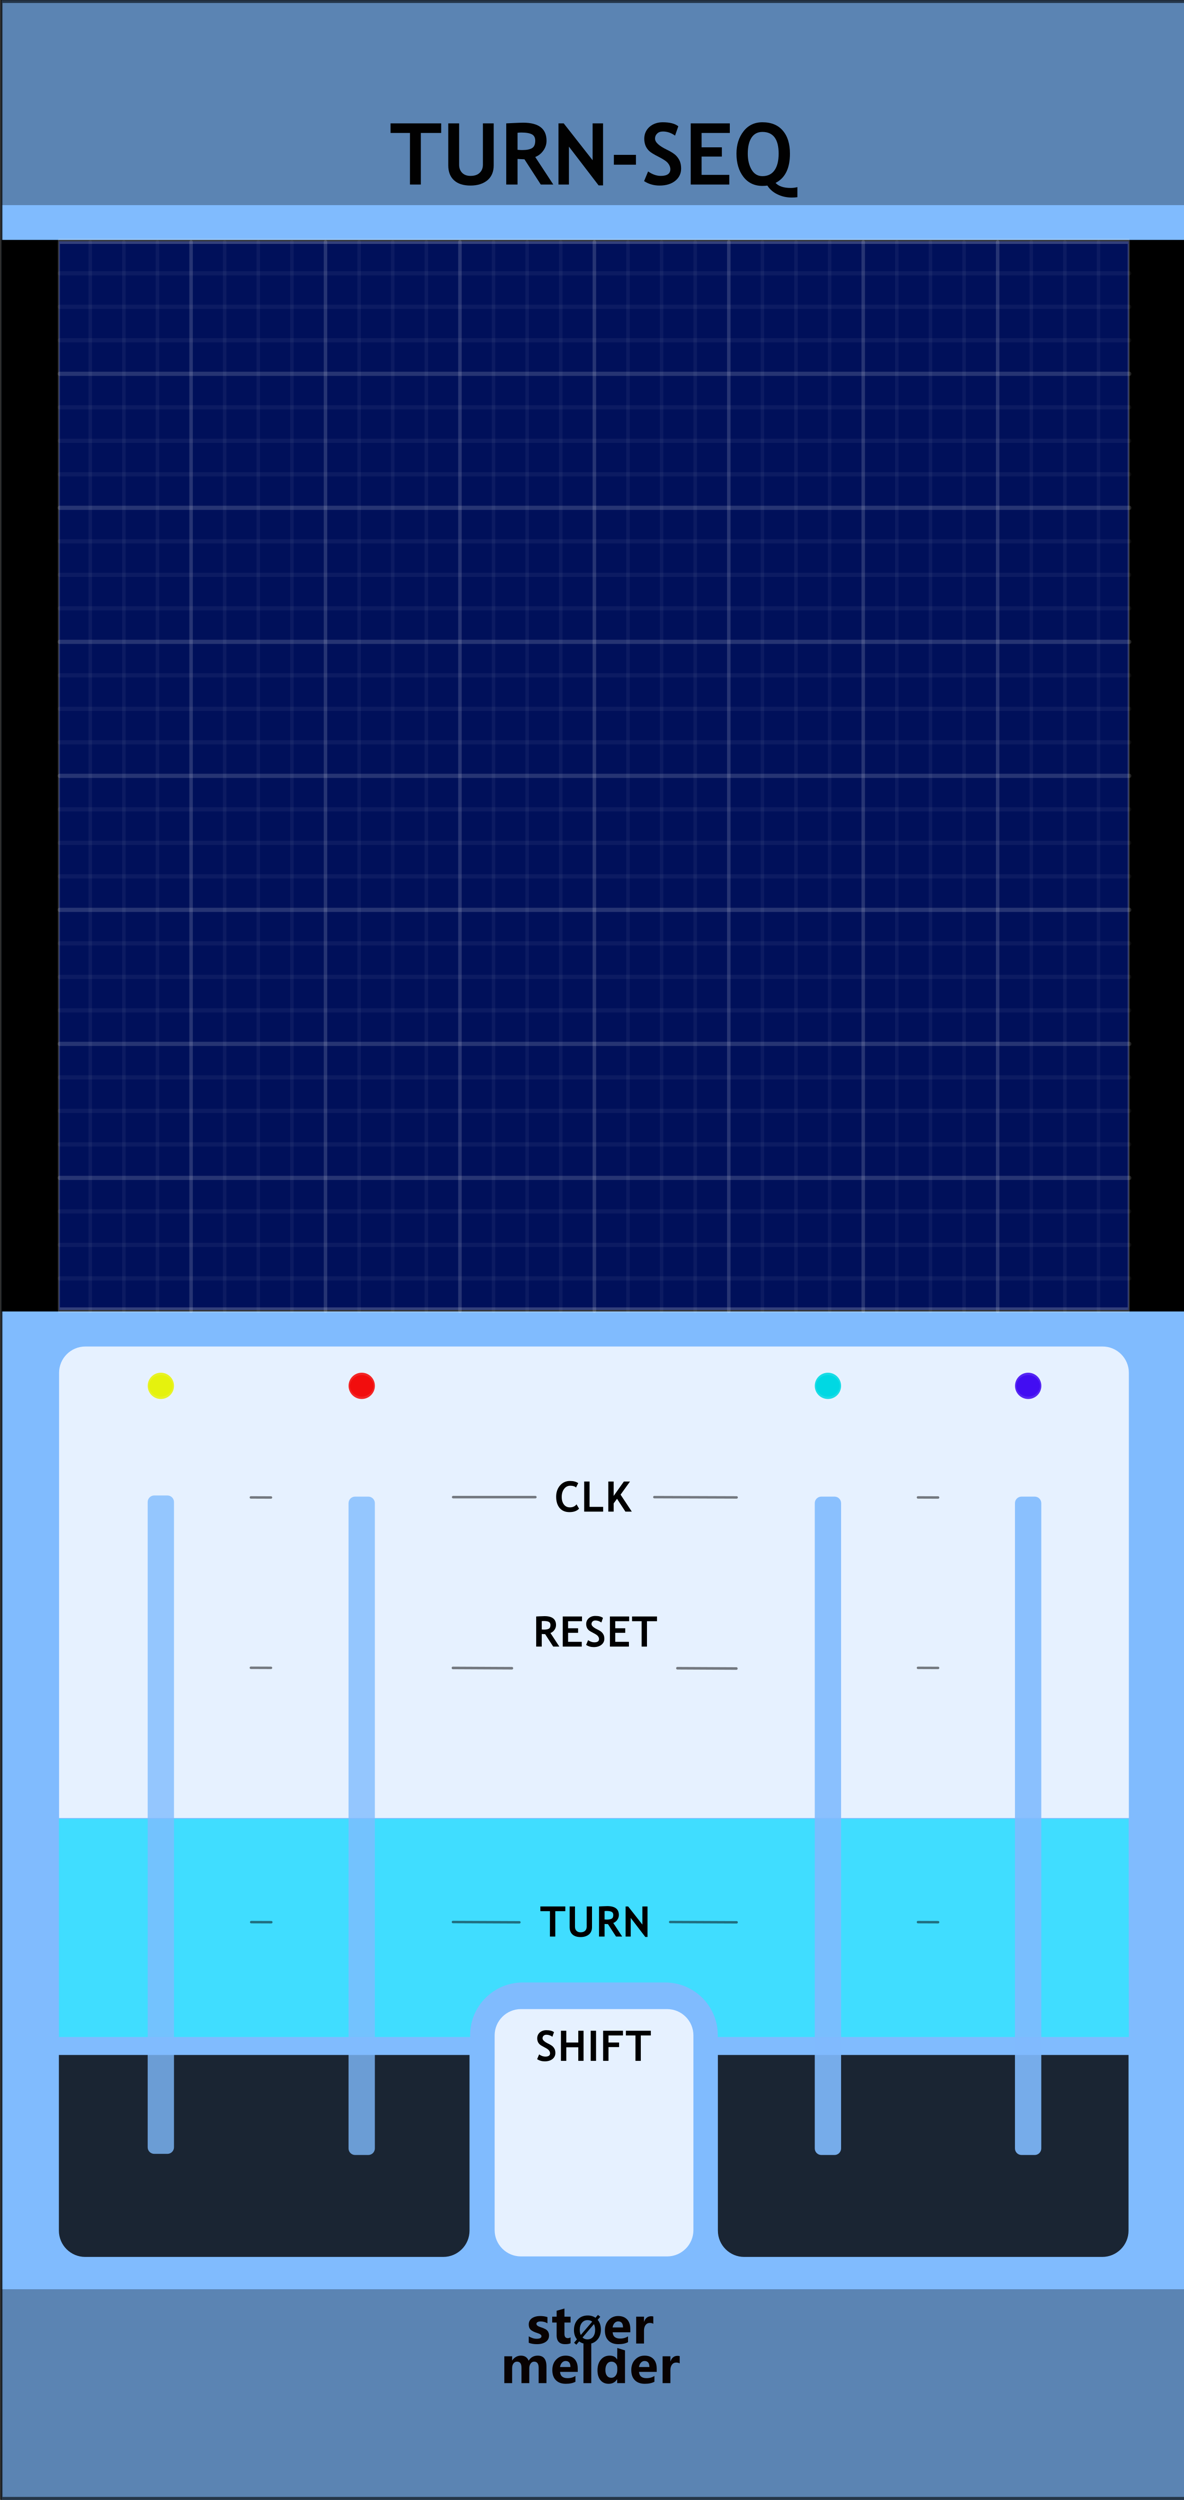 <?xml version="1.0" encoding="UTF-8" standalone="no"?>
<!DOCTYPE svg PUBLIC "-//W3C//DTD SVG 1.1//EN" "http://www.w3.org/Graphics/SVG/1.1/DTD/svg11.dtd">
<svg width="100%" height="100%" viewBox="0 0 180 380" version="1.1" xmlns="http://www.w3.org/2000/svg" xmlns:xlink="http://www.w3.org/1999/xlink" xml:space="preserve" xmlns:serif="http://www.serif.com/" style="fill-rule:evenodd;clip-rule:evenodd;stroke-linecap:round;stroke-linejoin:round;stroke-miterlimit:1.5;">
    <rect x="0" y="0" width="180" height="380" fill="#333333" stroke="none"/>
    <g id="panel" transform="matrix(0.835,0,0,1.043,-803.837,250.623)">
        <g transform="matrix(3.594,0,0,0.959,963,-240.235)">
            <rect x="0" y="0" width="60" height="380" style="fill:rgb(128,187,254);"/>
        </g>
        <g transform="matrix(1.198,0,0,0.959,1034.52,-213.396)">
            <g transform="matrix(13,0,0,13,-0.744,0)">
                <path d="M0.364,-0.603L0.364,0L0.237,0L0.237,-0.603L0.01,-0.603L0.01,-0.715L0.602,-0.715L0.602,-0.603L0.364,-0.603Z" style="fill-rule:nonzero;"/>
            </g>
            <g transform="matrix(13,0,0,13,7.21,0)">
                <path d="M0.073,-0.715L0.2,-0.715L0.2,-0.23C0.2,-0.192 0.212,-0.161 0.235,-0.137C0.259,-0.113 0.291,-0.101 0.332,-0.101C0.378,-0.101 0.414,-0.112 0.439,-0.136C0.465,-0.16 0.478,-0.192 0.478,-0.233L0.478,-0.715L0.604,-0.715L0.604,-0.223C0.604,-0.15 0.58,-0.092 0.531,-0.05C0.481,-0.009 0.415,0.012 0.333,0.012C0.25,0.012 0.186,-0.008 0.141,-0.049C0.096,-0.09 0.073,-0.148 0.073,-0.224L0.073,-0.715Z" style="fill-rule:nonzero;"/>
            </g>
            <g transform="matrix(13,0,0,13,16.02,0)">
                <path d="M0.477,0L0.286,-0.295C0.266,-0.296 0.24,-0.297 0.205,-0.299L0.205,0L0.073,0L0.073,-0.715C0.08,-0.715 0.108,-0.717 0.156,-0.719C0.204,-0.721 0.242,-0.723 0.271,-0.723C0.453,-0.723 0.544,-0.652 0.544,-0.512C0.544,-0.469 0.531,-0.431 0.506,-0.396C0.481,-0.361 0.45,-0.337 0.412,-0.322L0.623,0L0.477,0ZM0.205,-0.605L0.205,-0.406C0.229,-0.404 0.246,-0.403 0.259,-0.403C0.312,-0.403 0.351,-0.411 0.375,-0.426C0.4,-0.441 0.412,-0.47 0.412,-0.513C0.412,-0.548 0.399,-0.573 0.373,-0.587C0.346,-0.601 0.305,-0.608 0.248,-0.608C0.234,-0.608 0.22,-0.607 0.205,-0.605Z" style="fill-rule:nonzero;"/>
            </g>
            <g transform="matrix(13,0,0,13,23.961,0)">
                <path d="M0.542,0.01L0.195,-0.443L0.195,0L0.073,0L0.073,-0.715L0.134,-0.715L0.472,-0.284L0.472,-0.715L0.594,-0.715L0.594,0.01L0.542,0.01Z" style="fill-rule:nonzero;"/>
            </g>
            <g transform="matrix(13,0,0,13,32.638,0)">
                <rect x="0.053" y="-0.347" width="0.258" height="0.115" style="fill-rule:nonzero;"/>
            </g>
            <g transform="matrix(13,0,0,13,37.412,0)">
                <path d="M0.039,-0.04L0.086,-0.153C0.136,-0.118 0.185,-0.101 0.234,-0.101C0.308,-0.101 0.346,-0.127 0.346,-0.179C0.346,-0.203 0.337,-0.226 0.319,-0.249C0.302,-0.271 0.266,-0.295 0.211,-0.323C0.156,-0.351 0.119,-0.373 0.1,-0.391C0.081,-0.409 0.066,-0.43 0.056,-0.454C0.046,-0.479 0.041,-0.506 0.041,-0.535C0.041,-0.59 0.061,-0.636 0.101,-0.673C0.142,-0.709 0.194,-0.728 0.257,-0.728C0.34,-0.728 0.401,-0.712 0.439,-0.681L0.401,-0.572C0.356,-0.604 0.309,-0.62 0.26,-0.62C0.23,-0.62 0.208,-0.612 0.192,-0.596C0.176,-0.581 0.167,-0.561 0.167,-0.536C0.167,-0.495 0.213,-0.452 0.304,-0.408C0.352,-0.385 0.386,-0.363 0.407,-0.344C0.428,-0.324 0.444,-0.301 0.456,-0.275C0.467,-0.248 0.472,-0.219 0.472,-0.187C0.472,-0.129 0.449,-0.081 0.404,-0.044C0.358,-0.007 0.297,0.012 0.22,0.012C0.153,0.012 0.093,-0.005 0.039,-0.04Z" style="fill-rule:nonzero;"/>
            </g>
            <g transform="matrix(13,0,0,13,44.058,0)">
                <path d="M0.2,-0.603L0.2,-0.435L0.437,-0.435L0.437,-0.327L0.2,-0.327L0.2,-0.113L0.524,-0.113L0.524,0L0.073,0L0.073,-0.715L0.53,-0.715L0.53,-0.603L0.2,-0.603Z" style="fill-rule:nonzero;"/>
            </g>
            <g transform="matrix(13,0,0,13,51.453,0)">
                <path d="M0.751,0.148C0.73,0.151 0.708,0.152 0.686,0.152C0.625,0.152 0.57,0.14 0.519,0.115C0.468,0.091 0.428,0.056 0.4,0.012C0.388,0.014 0.368,0.016 0.342,0.016C0.248,0.016 0.174,-0.02 0.12,-0.09C0.066,-0.16 0.039,-0.251 0.039,-0.361C0.039,-0.466 0.067,-0.553 0.122,-0.623C0.177,-0.693 0.25,-0.728 0.342,-0.728C0.445,-0.728 0.524,-0.696 0.58,-0.631C0.636,-0.566 0.664,-0.477 0.664,-0.361C0.664,-0.19 0.608,-0.076 0.496,-0.019C0.532,0.02 0.59,0.04 0.673,0.04C0.703,0.04 0.729,0.036 0.751,0.03L0.751,0.148ZM0.171,-0.361C0.171,-0.286 0.186,-0.224 0.216,-0.173C0.246,-0.123 0.288,-0.098 0.342,-0.098C0.404,-0.098 0.452,-0.121 0.484,-0.167C0.516,-0.213 0.532,-0.278 0.532,-0.361C0.532,-0.53 0.469,-0.615 0.342,-0.615C0.286,-0.615 0.243,-0.592 0.214,-0.547C0.185,-0.502 0.171,-0.44 0.171,-0.361Z" style="fill-rule:nonzero;"/>
            </g>
        </g>
        <g transform="matrix(0.84,0,0,0.84,238.786,16.211)">
            <g transform="matrix(1.198,0,0,0.959,893.633,-224.914)">
                <g transform="matrix(9,0,0,9,64.006,347.267)">
                    <path d="M0.919,0L0.762,0L0.762,-0.308C0.762,-0.391 0.732,-0.432 0.671,-0.432C0.643,-0.432 0.62,-0.42 0.602,-0.395C0.583,-0.369 0.574,-0.339 0.574,-0.303L0.574,0L0.417,0L0.417,-0.312C0.417,-0.392 0.387,-0.432 0.327,-0.432C0.298,-0.432 0.274,-0.42 0.256,-0.396C0.238,-0.372 0.229,-0.341 0.229,-0.301L0.229,0L0.072,0L0.072,-0.54L0.229,-0.54L0.229,-0.456L0.231,-0.456C0.25,-0.486 0.275,-0.51 0.307,-0.528C0.338,-0.545 0.371,-0.553 0.405,-0.553C0.481,-0.553 0.533,-0.519 0.561,-0.451C0.603,-0.519 0.663,-0.553 0.743,-0.553C0.86,-0.553 0.919,-0.481 0.919,-0.335L0.919,0Z" style="fill:rgb(10,1,1);fill-rule:nonzero;"/>
                </g>
                <g transform="matrix(9,0,0,9,72.978,347.267)">
                    <path d="M0.551,-0.226L0.196,-0.226C0.201,-0.142 0.252,-0.1 0.347,-0.1C0.407,-0.1 0.459,-0.115 0.505,-0.144L0.505,-0.028C0.456,-0.001 0.391,0.013 0.312,0.013C0.226,0.013 0.159,-0.011 0.111,-0.06C0.063,-0.108 0.04,-0.176 0.04,-0.262C0.04,-0.348 0.065,-0.419 0.116,-0.472C0.167,-0.526 0.23,-0.553 0.307,-0.553C0.384,-0.553 0.443,-0.53 0.487,-0.484C0.53,-0.437 0.551,-0.374 0.551,-0.292L0.551,-0.226ZM0.404,-0.324C0.404,-0.405 0.372,-0.445 0.306,-0.445C0.279,-0.445 0.255,-0.434 0.234,-0.412C0.214,-0.39 0.201,-0.361 0.195,-0.324L0.404,-0.324Z" style="fill:rgb(10,1,1);fill-rule:nonzero;"/>
                </g>
                <g transform="matrix(9,0,0,9,78.351,347.267)">
                    <rect x="0.069" y="-0.799" width="0.157" height="0.799" style="fill:rgb(10,1,1);fill-rule:nonzero;"/>
                </g>
                <g transform="matrix(9,0,0,9,81.149,347.267)">
                    <path d="M0.593,0L0.436,0L0.436,-0.076L0.433,-0.076C0.395,-0.017 0.339,0.013 0.264,0.013C0.195,0.013 0.141,-0.011 0.1,-0.06C0.06,-0.108 0.04,-0.174 0.04,-0.258C0.04,-0.346 0.062,-0.418 0.108,-0.472C0.153,-0.526 0.212,-0.553 0.286,-0.553C0.356,-0.553 0.405,-0.528 0.433,-0.477L0.436,-0.477L0.438,-0.707L0.593,-0.658L0.593,0ZM0.438,-0.306C0.438,-0.342 0.427,-0.372 0.405,-0.396C0.383,-0.42 0.356,-0.432 0.323,-0.432C0.284,-0.432 0.254,-0.417 0.232,-0.386C0.21,-0.356 0.199,-0.315 0.199,-0.263C0.199,-0.213 0.21,-0.175 0.231,-0.148C0.252,-0.121 0.281,-0.108 0.318,-0.108C0.353,-0.108 0.382,-0.122 0.404,-0.15C0.427,-0.179 0.438,-0.215 0.438,-0.261L0.438,-0.306Z" style="fill:rgb(10,1,1);fill-rule:nonzero;"/>
                </g>
                <g transform="matrix(9,0,0,9,87.265,347.267)">
                    <path d="M0.551,-0.226L0.196,-0.226C0.201,-0.142 0.252,-0.1 0.347,-0.1C0.407,-0.1 0.459,-0.115 0.505,-0.144L0.505,-0.028C0.456,-0.001 0.391,0.013 0.312,0.013C0.226,0.013 0.159,-0.011 0.111,-0.06C0.063,-0.108 0.04,-0.176 0.04,-0.262C0.04,-0.348 0.065,-0.419 0.116,-0.472C0.167,-0.526 0.23,-0.553 0.307,-0.553C0.384,-0.553 0.443,-0.53 0.487,-0.484C0.53,-0.437 0.551,-0.374 0.551,-0.292L0.551,-0.226ZM0.404,-0.324C0.404,-0.405 0.372,-0.445 0.306,-0.445C0.279,-0.445 0.255,-0.434 0.234,-0.412C0.214,-0.39 0.201,-0.361 0.195,-0.324L0.404,-0.324Z" style="fill:rgb(10,1,1);fill-rule:nonzero;"/>
                </g>
                <g transform="matrix(9,0,0,9,92.639,347.267)">
                    <path d="M0.416,-0.397C0.397,-0.408 0.374,-0.414 0.346,-0.414C0.31,-0.414 0.282,-0.4 0.261,-0.373C0.24,-0.345 0.229,-0.308 0.229,-0.26L0.229,0L0.072,0L0.072,-0.54L0.229,-0.54L0.229,-0.438L0.231,-0.438C0.257,-0.512 0.305,-0.549 0.374,-0.549C0.392,-0.549 0.406,-0.547 0.416,-0.543L0.416,-0.397Z" style="fill:rgb(10,1,1);fill-rule:nonzero;"/>
                </g>
            </g>
            <g transform="matrix(1.198,0,0,0.959,893.495,-231.786)">
                <g transform="matrix(9,0,0,9,68.666,347.267)">
                    <path d="M0.058,-0.145C0.112,-0.112 0.165,-0.096 0.216,-0.096C0.281,-0.096 0.314,-0.113 0.314,-0.148C0.314,-0.173 0.287,-0.193 0.233,-0.21C0.166,-0.231 0.12,-0.254 0.095,-0.28C0.07,-0.305 0.058,-0.34 0.058,-0.383C0.058,-0.436 0.079,-0.478 0.122,-0.508C0.165,-0.538 0.221,-0.553 0.291,-0.553C0.34,-0.553 0.388,-0.546 0.434,-0.531L0.434,-0.407C0.392,-0.432 0.346,-0.444 0.295,-0.444C0.27,-0.444 0.25,-0.44 0.235,-0.431C0.22,-0.422 0.212,-0.41 0.212,-0.396C0.212,-0.371 0.235,-0.351 0.28,-0.335C0.329,-0.319 0.366,-0.304 0.39,-0.291C0.415,-0.278 0.434,-0.26 0.447,-0.238C0.459,-0.216 0.466,-0.191 0.466,-0.163C0.466,-0.107 0.444,-0.064 0.399,-0.033C0.354,-0.002 0.295,0.013 0.22,0.013C0.162,0.013 0.107,0.004 0.058,-0.015L0.058,-0.145Z" style="fill:rgb(10,1,1);fill-rule:nonzero;"/>
                </g>
                <g transform="matrix(9,0,0,9,73.244,347.267)">
                    <path d="M0.39,-0.006C0.366,0.007 0.33,0.013 0.282,0.013C0.167,0.013 0.11,-0.047 0.11,-0.167L0.11,-0.422L0.021,-0.422L0.021,-0.54L0.11,-0.54L0.11,-0.659L0.267,-0.704L0.267,-0.54L0.39,-0.54L0.39,-0.422L0.267,-0.422L0.267,-0.195C0.267,-0.137 0.289,-0.108 0.335,-0.108C0.353,-0.108 0.371,-0.114 0.39,-0.124L0.39,-0.006Z" style="fill:rgb(10,1,1);fill-rule:nonzero;"/>
                </g>
                <g transform="matrix(6.6,0,0,6.6,77.105,347.267)">
                    <path d="M0.106,0.032L0.043,-0.021L0.122,-0.115C0.067,-0.183 0.04,-0.268 0.04,-0.368C0.04,-0.487 0.075,-0.584 0.144,-0.658C0.213,-0.732 0.305,-0.769 0.418,-0.769C0.5,-0.769 0.571,-0.748 0.63,-0.706L0.698,-0.785L0.761,-0.733L0.689,-0.65C0.748,-0.581 0.778,-0.493 0.778,-0.384C0.778,-0.266 0.743,-0.17 0.674,-0.097C0.605,-0.023 0.516,0.013 0.406,0.013C0.32,0.013 0.246,-0.011 0.182,-0.059L0.106,0.032ZM0.54,-0.6C0.506,-0.628 0.463,-0.642 0.413,-0.642C0.349,-0.642 0.297,-0.617 0.258,-0.569C0.218,-0.52 0.199,-0.455 0.199,-0.375C0.199,-0.319 0.208,-0.273 0.227,-0.234L0.54,-0.6ZM0.275,-0.165C0.311,-0.131 0.356,-0.114 0.409,-0.114C0.473,-0.114 0.524,-0.137 0.563,-0.184C0.601,-0.231 0.62,-0.294 0.62,-0.374C0.62,-0.435 0.61,-0.488 0.588,-0.533L0.275,-0.165Z" style="fill-rule:nonzero;"/>
                </g>
                <g transform="matrix(9,0,0,9,82.605,347.267)">
                    <path d="M0.551,-0.226L0.196,-0.226C0.201,-0.142 0.252,-0.1 0.347,-0.1C0.407,-0.1 0.459,-0.115 0.505,-0.144L0.505,-0.028C0.456,-0.001 0.391,0.013 0.312,0.013C0.226,0.013 0.159,-0.011 0.111,-0.06C0.063,-0.108 0.04,-0.176 0.04,-0.262C0.04,-0.348 0.065,-0.419 0.116,-0.472C0.167,-0.526 0.23,-0.553 0.307,-0.553C0.384,-0.553 0.443,-0.53 0.487,-0.484C0.53,-0.437 0.551,-0.374 0.551,-0.292L0.551,-0.226ZM0.404,-0.324C0.404,-0.405 0.372,-0.445 0.306,-0.445C0.279,-0.445 0.255,-0.434 0.234,-0.412C0.214,-0.39 0.201,-0.361 0.195,-0.324L0.404,-0.324Z" style="fill:rgb(10,1,1);fill-rule:nonzero;"/>
                </g>
                <g transform="matrix(9,0,0,9,87.979,347.267)">
                    <path d="M0.416,-0.397C0.397,-0.408 0.374,-0.414 0.346,-0.414C0.31,-0.414 0.282,-0.4 0.261,-0.373C0.24,-0.345 0.229,-0.308 0.229,-0.26L0.229,0L0.072,0L0.072,-0.54L0.229,-0.54L0.229,-0.438L0.231,-0.438C0.257,-0.512 0.305,-0.549 0.374,-0.549C0.392,-0.549 0.406,-0.547 0.416,-0.543L0.416,-0.397Z" style="fill:rgb(10,1,1);fill-rule:nonzero;"/>
                </g>
            </g>
        </g>
        <g transform="matrix(1.275,0,0,1.818,1001.3,-538.329)">
            <rect x="-30.034" y="347.456" width="169.102" height="16.91" style="fill:rgb(4,4,4);fill-opacity:0.3;"/>
        </g>
        <g transform="matrix(1.275,0,0,1.763,1001.3,-852.772)">
            <rect x="-30.034" y="347.456" width="169.102" height="16.91" style="fill:rgb(4,4,4);fill-opacity:0.3;"/>
        </g>
        <g transform="matrix(9.628,0,0,25.566,603.026,-292.473)">
            <rect x="37.388" y="2.043" width="22.397" height="14.247" style="fill:none;stroke:black;stroke-opacity:0.6;stroke-width:0.03px;"/>
        </g>
        <g transform="matrix(1.099,0,0,1.099,1087.77,-3.357)">
            <path d="M73.138,56.924L5.107,56.924L5.107,80.215C5.107,82.14 7.06,83.704 9.466,83.704L68.778,83.704C71.184,83.704 73.138,82.14 73.138,80.215L73.138,56.924Z" style="fill-opacity:0.8;"/>
        </g>
        <g transform="matrix(1.099,0,0,1.099,967.787,-3.357)">
            <path d="M73.138,56.924L5.107,56.924L5.107,80.215C5.107,82.14 7.06,83.704 9.466,83.704L68.778,83.704C71.184,83.704 73.138,82.14 73.138,80.215L73.138,56.924Z" style="fill-opacity:0.8;"/>
        </g>
        <g transform="matrix(2.863,0,0,2.566,958.813,-190.119)">
            <path d="M73.138,58.418C73.138,57.593 72.388,56.924 71.464,56.924L6.781,56.924C5.857,56.924 5.107,57.593 5.107,58.418L5.107,83.704L73.138,83.704L73.138,58.418Z" style="fill:white;fill-opacity:0.8;"/>
        </g>
        <g transform="matrix(0.532,0,0,1.346,1050.02,-24.106)">
            <path d="M73.138,59.773C73.138,58.2 69.099,56.924 64.125,56.924L14.12,56.924C9.145,56.924 5.107,58.2 5.107,59.773L5.107,80.855C5.107,82.427 9.145,83.704 14.12,83.704L64.125,83.704C69.099,83.704 73.138,82.427 73.138,80.855L73.138,59.773Z" style="fill:white;fill-opacity:0.8;"/>
        </g>
        <g transform="matrix(1.198,0,0,0.959,963,-240.235)">
            <path d="M171.291,309.505L108.819,309.505L108.819,309.218C108.819,304.803 105.234,301.219 100.819,301.218L79.181,301.218C74.766,301.219 71.181,304.803 71.181,309.218L71.181,309.505L8.682,309.505L8.682,276.347L171.263,276.347L171.291,309.505Z" style="fill:rgb(0,255,255);fill-opacity:0.5;"/>
        </g>
        <g transform="matrix(1.054,0,0,0.757,948.978,-245.305)">
            <rect x="13.307" y="52.812" width="204.647" height="206.298"/>
        </g>
        <g transform="matrix(1,0,0,1,0,-2.467)">
            <g transform="matrix(2.863,0,0,5.816,958.78,-533.727)">
                <rect x="5.107" y="56.924" width="68.031" height="26.78" style="fill:rgb(0,16,90);stroke:white;stroke-opacity:0.2;stroke-width:0.13px;stroke-linecap:butt;stroke-miterlimit:1.414;"/>
            </g>
            <g transform="matrix(0.672,0,0,0.645,864.26,-233.077)">
                <path d="M162.555,167.946L452.499,167.946" style="fill:none;stroke:white;stroke-opacity:0.15;stroke-width:0.95px;stroke-linecap:butt;"/>
            </g>
            <g transform="matrix(0.672,0,0,0.645,864.26,-237.96)">
                <path d="M162.555,167.946L452.499,167.946" style="fill:none;stroke:white;stroke-opacity:0.05;stroke-width:0.95px;stroke-linecap:butt;"/>
            </g>
            <g transform="matrix(0.672,0,0,0.645,864.26,-247.725)">
                <path d="M162.555,167.946L452.499,167.946" style="fill:none;stroke:white;stroke-opacity:0.05;stroke-width:0.95px;stroke-linecap:butt;"/>
            </g>
            <g transform="matrix(0.672,0,0,0.645,864.26,-257.491)">
                <path d="M162.555,167.946L452.499,167.946" style="fill:none;stroke:white;stroke-opacity:0.05;stroke-width:0.95px;stroke-linecap:butt;"/>
            </g>
            <g transform="matrix(0.672,0,0,0.645,864.26,-267.256)">
                <path d="M162.555,167.946L452.499,167.946" style="fill:none;stroke:white;stroke-opacity:0.05;stroke-width:0.95px;stroke-linecap:butt;"/>
            </g>
            <g transform="matrix(0.672,0,0,0.645,864.26,-277.022)">
                <path d="M162.555,167.946L452.499,167.946" style="fill:none;stroke:white;stroke-opacity:0.05;stroke-width:0.95px;stroke-linecap:butt;"/>
            </g>
            <g transform="matrix(0.672,0,0,0.645,864.26,-286.787)">
                <path d="M162.555,167.946L452.499,167.946" style="fill:none;stroke:white;stroke-opacity:0.05;stroke-width:0.95px;stroke-linecap:butt;"/>
            </g>
            <g transform="matrix(0.672,0,0,0.645,864.26,-296.553)">
                <path d="M162.555,167.946L452.499,167.946" style="fill:none;stroke:white;stroke-opacity:0.05;stroke-width:0.95px;stroke-linecap:butt;"/>
            </g>
            <g transform="matrix(0.672,0,0,0.645,864.26,-306.318)">
                <path d="M162.555,167.946L452.499,167.946" style="fill:none;stroke:white;stroke-opacity:0.05;stroke-width:0.95px;stroke-linecap:butt;"/>
            </g>
            <g transform="matrix(0.672,0,0,0.645,864.26,-228.194)">
                <path d="M162.555,167.946L452.499,167.946" style="fill:none;stroke:white;stroke-opacity:0.05;stroke-width:0.95px;stroke-linecap:butt;"/>
            </g>
            <g transform="matrix(0.672,0,0,0.645,864.26,-218.429)">
                <path d="M162.555,167.946L452.499,167.946" style="fill:none;stroke:white;stroke-opacity:0.05;stroke-width:0.95px;stroke-linecap:butt;"/>
            </g>
            <g transform="matrix(0.672,0,0,0.645,864.26,-208.664)">
                <path d="M162.555,167.946L452.499,167.946" style="fill:none;stroke:white;stroke-opacity:0.05;stroke-width:0.95px;stroke-linecap:butt;"/>
            </g>
            <g transform="matrix(0.672,0,0,0.645,864.26,-198.898)">
                <path d="M162.555,167.946L452.499,167.946" style="fill:none;stroke:white;stroke-opacity:0.05;stroke-width:0.95px;stroke-linecap:butt;"/>
            </g>
            <g transform="matrix(0.672,0,0,0.645,864.26,-189.133)">
                <path d="M162.555,167.946L452.499,167.946" style="fill:none;stroke:white;stroke-opacity:0.05;stroke-width:0.95px;stroke-linecap:butt;"/>
            </g>
            <g transform="matrix(0.672,0,0,0.645,864.26,-179.367)">
                <path d="M162.555,167.946L452.499,167.946" style="fill:none;stroke:white;stroke-opacity:0.05;stroke-width:0.95px;stroke-linecap:butt;"/>
            </g>
            <g transform="matrix(0.672,0,0,0.645,864.26,-169.602)">
                <path d="M162.555,167.946L452.499,167.946" style="fill:none;stroke:white;stroke-opacity:0.05;stroke-width:0.95px;stroke-linecap:butt;"/>
            </g>
            <g transform="matrix(0.672,0,0,0.645,864.26,-159.836)">
                <path d="M162.555,167.946L452.499,167.946" style="fill:none;stroke:white;stroke-opacity:0.05;stroke-width:0.95px;stroke-linecap:butt;"/>
            </g>
            <g transform="matrix(0.672,0,0,0.645,864.26,-213.546)">
                <path d="M162.555,167.946L452.499,167.946" style="fill:none;stroke:white;stroke-opacity:0.15;stroke-width:0.95px;stroke-linecap:butt;"/>
            </g>
            <g transform="matrix(0.672,0,0,0.645,864.26,-194.015)">
                <path d="M162.555,167.946L452.499,167.946" style="fill:none;stroke:white;stroke-opacity:0.15;stroke-width:0.95px;stroke-linecap:butt;"/>
            </g>
            <g transform="matrix(0.672,0,0,0.645,864.26,-203.781)">
                <path d="M162.555,167.946L452.499,167.946" style="fill:none;stroke:white;stroke-opacity:0.05;stroke-width:0.95px;stroke-linecap:butt;"/>
            </g>
            <g transform="matrix(0.672,0,0,0.645,864.26,-223.312)">
                <path d="M162.555,167.946L452.499,167.946" style="fill:none;stroke:white;stroke-opacity:0.05;stroke-width:0.95px;stroke-linecap:butt;"/>
            </g>
            <g transform="matrix(0.672,0,0,0.645,864.26,-242.843)">
                <path d="M162.555,167.946L452.499,167.946" style="fill:none;stroke:white;stroke-opacity:0.05;stroke-width:0.95px;stroke-linecap:butt;"/>
            </g>
            <g transform="matrix(0.672,0,0,0.645,864.26,-262.374)">
                <path d="M162.555,167.946L452.499,167.946" style="fill:none;stroke:white;stroke-opacity:0.05;stroke-width:0.95px;stroke-linecap:butt;"/>
            </g>
            <g transform="matrix(0.672,0,0,0.645,864.26,-281.904)">
                <path d="M162.555,167.946L452.499,167.946" style="fill:none;stroke:white;stroke-opacity:0.05;stroke-width:0.95px;stroke-linecap:butt;"/>
            </g>
            <g transform="matrix(0.672,0,0,0.645,864.26,-301.435)">
                <path d="M162.555,167.946L452.499,167.946" style="fill:none;stroke:white;stroke-opacity:0.05;stroke-width:0.95px;stroke-linecap:butt;"/>
            </g>
            <g transform="matrix(0.672,0,0,0.645,864.26,-164.719)">
                <path d="M162.555,167.946L452.499,167.946" style="fill:none;stroke:white;stroke-opacity:0.05;stroke-width:0.95px;stroke-linecap:butt;"/>
            </g>
            <g transform="matrix(0.672,0,0,0.645,864.26,-184.25)">
                <path d="M162.555,167.946L452.499,167.946" style="fill:none;stroke:white;stroke-opacity:0.05;stroke-width:0.95px;stroke-linecap:butt;"/>
            </g>
            <g transform="matrix(0.672,0,0,0.645,864.26,-174.485)">
                <path d="M162.555,167.946L452.499,167.946" style="fill:none;stroke:white;stroke-opacity:0.15;stroke-width:0.95px;stroke-linecap:butt;"/>
            </g>
            <g transform="matrix(0.672,0,0,0.645,864.26,-252.608)">
                <path d="M162.555,167.946L452.499,167.946" style="fill:none;stroke:white;stroke-opacity:0.15;stroke-width:0.95px;stroke-linecap:butt;"/>
            </g>
            <g transform="matrix(0.672,0,0,0.645,864.26,-272.139)">
                <path d="M162.555,167.946L452.499,167.946" style="fill:none;stroke:white;stroke-opacity:0.15;stroke-width:0.95px;stroke-linecap:butt;"/>
            </g>
            <g transform="matrix(0.672,0,0,0.645,864.26,-291.67)">
                <path d="M162.555,167.946L452.499,167.946" style="fill:none;stroke:white;stroke-opacity:0.15;stroke-width:0.95px;stroke-linecap:butt;"/>
            </g>
            <g transform="matrix(0.672,0,0,0.645,867.04,-293.867)">
                <path d="M294.25,141.591L294.25,383.101" style="fill:none;stroke:white;stroke-opacity:0.05;stroke-width:0.95px;stroke-linecap:butt;"/>
            </g>
            <g transform="matrix(0.672,0,0,0.645,879.278,-293.867)">
                <path d="M294.25,141.591L294.25,383.101" style="fill:none;stroke:white;stroke-opacity:0.05;stroke-width:0.95px;stroke-linecap:butt;"/>
            </g>
            <g transform="matrix(0.672,0,0,0.645,903.754,-293.867)">
                <path d="M294.25,141.591L294.25,383.101" style="fill:none;stroke:white;stroke-opacity:0.05;stroke-width:0.95px;stroke-linecap:butt;"/>
            </g>
            <g transform="matrix(0.672,0,0,0.645,928.229,-293.867)">
                <path d="M294.25,141.591L294.25,383.101" style="fill:none;stroke:white;stroke-opacity:0.05;stroke-width:0.95px;stroke-linecap:butt;"/>
            </g>
            <g transform="matrix(0.672,0,0,0.645,952.705,-293.867)">
                <path d="M294.25,141.591L294.25,383.101" style="fill:none;stroke:white;stroke-opacity:0.05;stroke-width:0.95px;stroke-linecap:butt;"/>
            </g>
            <g transform="matrix(0.672,0,0,0.645,854.802,-293.867)">
                <path d="M294.25,141.591L294.25,383.101" style="fill:none;stroke:white;stroke-opacity:0.05;stroke-width:0.95px;stroke-linecap:butt;"/>
            </g>
            <g transform="matrix(0.672,0,0,0.645,830.326,-293.867)">
                <path d="M294.25,141.591L294.25,383.101" style="fill:none;stroke:white;stroke-opacity:0.05;stroke-width:0.95px;stroke-linecap:butt;"/>
            </g>
            <g transform="matrix(0.672,0,0,0.645,805.85,-293.867)">
                <path d="M294.25,141.591L294.25,383.101" style="fill:none;stroke:white;stroke-opacity:0.05;stroke-width:0.95px;stroke-linecap:butt;"/>
            </g>
            <g transform="matrix(0.672,0,0,0.645,781.374,-293.867)">
                <path d="M294.25,141.591L294.25,383.101" style="fill:none;stroke:white;stroke-opacity:0.05;stroke-width:0.95px;stroke-linecap:butt;"/>
            </g>
            <g transform="matrix(0.672,0,0,0.645,891.516,-293.867)">
                <path d="M294.25,141.591L294.25,383.101" style="fill:none;stroke:white;stroke-opacity:0.05;stroke-width:0.95px;stroke-linecap:butt;"/>
            </g>
            <g transform="matrix(0.672,0,0,0.645,915.992,-293.867)">
                <path d="M294.25,141.591L294.25,383.101" style="fill:none;stroke:white;stroke-opacity:0.05;stroke-width:0.95px;stroke-linecap:butt;"/>
            </g>
            <g transform="matrix(0.672,0,0,0.645,940.467,-293.863)">
                <path d="M294.25,141.591L294.25,383.101" style="fill:none;stroke:white;stroke-opacity:0.05;stroke-width:0.95px;stroke-linecap:butt;"/>
            </g>
            <g transform="matrix(0.672,0,0,0.645,793.612,-293.863)">
                <path d="M294.25,141.591L294.25,383.101" style="fill:none;stroke:white;stroke-opacity:0.05;stroke-width:0.95px;stroke-linecap:butt;"/>
            </g>
            <g transform="matrix(0.672,0,0,0.645,842.564,-293.867)">
                <path d="M294.25,141.591L294.25,383.101" style="fill:none;stroke:white;stroke-opacity:0.05;stroke-width:0.95px;stroke-linecap:butt;"/>
            </g>
            <g transform="matrix(0.672,0,0,0.645,818.088,-293.867)">
                <path d="M294.25,141.591L294.25,383.101" style="fill:none;stroke:white;stroke-opacity:0.05;stroke-width:0.95px;stroke-linecap:butt;"/>
            </g>
            <g transform="matrix(0.672,0,0,0.645,873.159,-293.867)">
                <path d="M294.25,141.591L294.25,383.101" style="fill:none;stroke:white;stroke-opacity:0.15;stroke-width:0.95px;stroke-linecap:butt;"/>
            </g>
            <g transform="matrix(0.672,0,0,0.645,885.397,-293.867)">
                <path d="M294.25,141.591L294.25,383.101" style="fill:none;stroke:white;stroke-opacity:0.05;stroke-width:0.95px;stroke-linecap:butt;"/>
            </g>
            <g transform="matrix(0.672,0,0,0.645,909.873,-293.867)">
                <path d="M294.25,141.591L294.25,383.101" style="fill:none;stroke:white;stroke-opacity:0.05;stroke-width:0.95px;stroke-linecap:butt;"/>
            </g>
            <g transform="matrix(0.672,0,0,0.645,934.348,-293.867)">
                <path d="M294.25,141.591L294.25,383.101" style="fill:none;stroke:white;stroke-opacity:0.05;stroke-width:0.95px;stroke-linecap:butt;"/>
            </g>
            <g transform="matrix(0.672,0,0,0.645,958.824,-293.867)">
                <path d="M294.25,141.591L294.25,383.101" style="fill:none;stroke:white;stroke-opacity:0.05;stroke-width:0.95px;stroke-linecap:butt;"/>
            </g>
            <g transform="matrix(0.672,0,0,0.645,964.943,-293.867)">
                <path d="M294.25,141.591L294.25,383.101" style="fill:none;stroke:white;stroke-opacity:0.05;stroke-width:0.95px;stroke-linecap:butt;"/>
            </g>
            <g transform="matrix(0.672,0,0,0.645,860.921,-293.867)">
                <path d="M294.25,141.591L294.25,383.101" style="fill:none;stroke:white;stroke-opacity:0.05;stroke-width:0.95px;stroke-linecap:butt;"/>
            </g>
            <g transform="matrix(0.672,0,0,0.645,836.445,-293.867)">
                <path d="M294.25,141.591L294.25,383.101" style="fill:none;stroke:white;stroke-opacity:0.05;stroke-width:0.95px;stroke-linecap:butt;"/>
            </g>
            <g transform="matrix(0.672,0,0,0.645,811.969,-293.867)">
                <path d="M294.25,141.591L294.25,383.101" style="fill:none;stroke:white;stroke-opacity:0.05;stroke-width:0.95px;stroke-linecap:butt;"/>
            </g>
            <g transform="matrix(0.672,0,0,0.645,787.493,-293.867)">
                <path d="M294.25,141.591L294.25,383.101" style="fill:none;stroke:white;stroke-opacity:0.05;stroke-width:0.95px;stroke-linecap:butt;"/>
            </g>
            <g transform="matrix(0.672,0,0,0.645,897.635,-293.867)">
                <path d="M294.25,141.591L294.25,383.101" style="fill:none;stroke:white;stroke-opacity:0.15;stroke-width:0.95px;stroke-linecap:butt;"/>
            </g>
            <g transform="matrix(0.672,0,0,0.645,922.11,-293.867)">
                <path d="M294.25,141.591L294.25,383.101" style="fill:none;stroke:white;stroke-opacity:0.15;stroke-width:0.95px;stroke-linecap:butt;"/>
            </g>
            <g transform="matrix(0.672,0,0,0.645,946.586,-293.863)">
                <path d="M294.25,141.591L294.25,383.101" style="fill:none;stroke:white;stroke-opacity:0.15;stroke-width:0.95px;stroke-linecap:butt;"/>
            </g>
            <g transform="matrix(0.672,0,0,0.645,799.731,-293.863)">
                <path d="M294.25,141.591L294.25,383.101" style="fill:none;stroke:white;stroke-opacity:0.15;stroke-width:0.95px;stroke-linecap:butt;"/>
            </g>
            <g transform="matrix(0.672,0,0,0.645,848.683,-293.867)">
                <path d="M294.25,141.591L294.25,383.101" style="fill:none;stroke:white;stroke-opacity:0.15;stroke-width:0.95px;stroke-linecap:butt;"/>
            </g>
            <g transform="matrix(0.672,0,0,0.645,824.207,-293.867)">
                <path d="M294.25,141.591L294.25,383.101" style="fill:none;stroke:white;stroke-opacity:0.15;stroke-width:0.95px;stroke-linecap:butt;"/>
            </g>
        </g>
        <g transform="matrix(1.675,0,0,0.368,951.034,-46.495)">
            <path d="M25.865,68.237C25.865,66.801 25.544,65.635 25.149,65.635L23.719,65.635C23.324,65.635 23.004,66.801 23.004,68.237L23.004,323.775C23.004,325.211 23.324,326.377 23.719,326.377L25.149,326.377C25.544,326.377 25.865,325.211 25.865,323.775L25.865,68.237Z" style="fill:rgb(128,187,254);fill-opacity:0.8;"/>
        </g>
        <g transform="matrix(1.675,0,0,0.368,1108.94,-46.329)">
            <path d="M25.865,68.237C25.865,66.801 25.544,65.635 25.149,65.635L23.719,65.635C23.324,65.635 23.004,66.801 23.004,68.237L23.004,323.775C23.004,325.211 23.324,326.377 23.719,326.377L25.149,326.377C25.544,326.377 25.865,325.211 25.865,323.775L25.865,68.237Z" style="fill:rgb(128,187,254);fill-opacity:0.9;"/>
        </g>
        <g transform="matrix(1.675,0,0,0.368,987.605,-46.329)">
            <path d="M25.865,68.237C25.865,66.801 25.544,65.635 25.149,65.635L23.719,65.635C23.324,65.635 23.004,66.801 23.004,68.237L23.004,323.775C23.004,325.211 23.324,326.377 23.719,326.377L25.149,326.377C25.544,326.377 25.865,325.211 25.865,323.775L25.865,68.237Z" style="fill:rgb(128,187,254);fill-opacity:0.8;"/>
        </g>
        <g transform="matrix(1.675,0,0,0.368,1072.49,-46.329)">
            <path d="M25.865,68.237C25.865,66.801 25.544,65.635 25.149,65.635L23.719,65.635C23.324,65.635 23.004,66.801 23.004,68.237L23.004,323.775C23.004,325.211 23.324,326.377 23.719,326.377L25.149,326.377C25.544,326.377 25.865,325.211 25.865,323.775L25.865,68.237Z" style="fill:rgb(128,187,254);fill-opacity:0.9;"/>
        </g>
        <g transform="matrix(1.198,0,0,0.959,1021.17,-50.081)">
            <g transform="matrix(6.4,0,0,6.4,32.197,51.892)">
                <path d="M0.477,0L0.286,-0.295C0.266,-0.296 0.24,-0.297 0.205,-0.299L0.205,0L0.073,0L0.073,-0.715C0.08,-0.715 0.108,-0.717 0.156,-0.719C0.204,-0.721 0.242,-0.723 0.271,-0.723C0.453,-0.723 0.544,-0.652 0.544,-0.512C0.544,-0.469 0.531,-0.431 0.506,-0.396C0.481,-0.361 0.45,-0.337 0.412,-0.322L0.623,0L0.477,0ZM0.205,-0.605L0.205,-0.406C0.229,-0.404 0.246,-0.403 0.259,-0.403C0.312,-0.403 0.351,-0.411 0.375,-0.426C0.4,-0.441 0.412,-0.47 0.412,-0.513C0.412,-0.548 0.399,-0.573 0.373,-0.587C0.346,-0.601 0.305,-0.608 0.248,-0.608C0.234,-0.608 0.22,-0.607 0.205,-0.605Z" style="fill-rule:nonzero;"/>
            </g>
            <g transform="matrix(6.4,0,0,6.4,36.234,51.892)">
                <path d="M0.2,-0.603L0.2,-0.435L0.437,-0.435L0.437,-0.327L0.2,-0.327L0.2,-0.113L0.524,-0.113L0.524,0L0.073,0L0.073,-0.715L0.53,-0.715L0.53,-0.603L0.2,-0.603Z" style="fill-rule:nonzero;"/>
            </g>
            <g transform="matrix(6.4,0,0,6.4,40.002,51.892)">
                <path d="M0.039,-0.04L0.086,-0.153C0.136,-0.118 0.185,-0.101 0.234,-0.101C0.308,-0.101 0.346,-0.127 0.346,-0.179C0.346,-0.203 0.337,-0.226 0.319,-0.249C0.302,-0.271 0.266,-0.295 0.211,-0.323C0.156,-0.351 0.119,-0.373 0.1,-0.391C0.081,-0.409 0.066,-0.43 0.056,-0.454C0.046,-0.479 0.041,-0.506 0.041,-0.535C0.041,-0.59 0.061,-0.636 0.101,-0.673C0.142,-0.709 0.194,-0.728 0.257,-0.728C0.34,-0.728 0.401,-0.712 0.439,-0.681L0.401,-0.572C0.356,-0.604 0.309,-0.62 0.26,-0.62C0.23,-0.62 0.208,-0.612 0.192,-0.596C0.176,-0.581 0.167,-0.561 0.167,-0.536C0.167,-0.495 0.213,-0.452 0.304,-0.408C0.352,-0.385 0.386,-0.363 0.407,-0.344C0.428,-0.324 0.444,-0.301 0.456,-0.275C0.467,-0.248 0.472,-0.219 0.472,-0.187C0.472,-0.129 0.449,-0.081 0.404,-0.044C0.358,-0.007 0.297,0.012 0.22,0.012C0.153,0.012 0.093,-0.005 0.039,-0.04Z" style="fill-rule:nonzero;"/>
            </g>
            <g transform="matrix(6.4,0,0,6.4,43.402,51.892)">
                <path d="M0.2,-0.603L0.2,-0.435L0.437,-0.435L0.437,-0.327L0.2,-0.327L0.2,-0.113L0.524,-0.113L0.524,0L0.073,0L0.073,-0.715L0.53,-0.715L0.53,-0.603L0.2,-0.603Z" style="fill-rule:nonzero;"/>
            </g>
            <g transform="matrix(6.4,0,0,6.4,47.171,51.892)">
                <path d="M0.364,-0.603L0.364,0L0.237,0L0.237,-0.603L0.01,-0.603L0.01,-0.715L0.602,-0.715L0.602,-0.603L0.364,-0.603Z" style="fill-rule:nonzero;"/>
            </g>
        </g>
        <g transform="matrix(1.198,0,0,0.959,1021.66,-7.821)">
            <g transform="matrix(6.4,0,0,6.4,32.828,51.892)">
                <path d="M0.364,-0.603L0.364,0L0.237,0L0.237,-0.603L0.01,-0.603L0.01,-0.715L0.602,-0.715L0.602,-0.603L0.364,-0.603Z" style="fill-rule:nonzero;"/>
            </g>
            <g transform="matrix(6.4,0,0,6.4,36.872,51.892)">
                <path d="M0.073,-0.715L0.2,-0.715L0.2,-0.23C0.2,-0.192 0.212,-0.161 0.235,-0.137C0.259,-0.113 0.291,-0.101 0.332,-0.101C0.378,-0.101 0.414,-0.112 0.439,-0.136C0.465,-0.16 0.478,-0.192 0.478,-0.233L0.478,-0.715L0.604,-0.715L0.604,-0.223C0.604,-0.15 0.58,-0.092 0.531,-0.05C0.481,-0.009 0.415,0.012 0.333,0.012C0.25,0.012 0.186,-0.008 0.141,-0.049C0.096,-0.09 0.073,-0.148 0.073,-0.224L0.073,-0.715Z" style="fill-rule:nonzero;"/>
            </g>
            <g transform="matrix(6.4,0,0,6.4,41.337,51.892)">
                <path d="M0.477,0L0.286,-0.295C0.266,-0.296 0.24,-0.297 0.205,-0.299L0.205,0L0.073,0L0.073,-0.715C0.08,-0.715 0.108,-0.717 0.156,-0.719C0.204,-0.721 0.242,-0.723 0.271,-0.723C0.453,-0.723 0.544,-0.652 0.544,-0.512C0.544,-0.469 0.531,-0.431 0.506,-0.396C0.481,-0.361 0.45,-0.337 0.412,-0.322L0.623,0L0.477,0ZM0.205,-0.605L0.205,-0.406C0.229,-0.404 0.246,-0.403 0.259,-0.403C0.312,-0.403 0.351,-0.411 0.375,-0.426C0.4,-0.441 0.412,-0.47 0.412,-0.513C0.412,-0.548 0.399,-0.573 0.373,-0.587C0.346,-0.601 0.305,-0.608 0.248,-0.608C0.234,-0.608 0.22,-0.607 0.205,-0.605Z" style="fill-rule:nonzero;"/>
            </g>
            <g transform="matrix(6.4,0,0,6.4,45.374,51.892)">
                <path d="M0.542,0.01L0.195,-0.443L0.195,0L0.073,0L0.073,-0.715L0.134,-0.715L0.472,-0.284L0.472,-0.715L0.594,-0.715L0.594,0.01L0.542,0.01Z" style="fill-rule:nonzero;"/>
            </g>
        </g>
        <g transform="matrix(1.198,0,0,0.959,1021.31,10.293)">
            <g transform="matrix(6.4,0,0,6.4,32.442,51.892)">
                <path d="M0.039,-0.04L0.086,-0.153C0.136,-0.118 0.185,-0.101 0.234,-0.101C0.308,-0.101 0.346,-0.127 0.346,-0.179C0.346,-0.203 0.337,-0.226 0.319,-0.249C0.302,-0.271 0.266,-0.295 0.211,-0.323C0.156,-0.351 0.119,-0.373 0.1,-0.391C0.081,-0.409 0.066,-0.43 0.056,-0.454C0.046,-0.479 0.041,-0.506 0.041,-0.535C0.041,-0.59 0.061,-0.636 0.101,-0.673C0.142,-0.709 0.194,-0.728 0.257,-0.728C0.34,-0.728 0.401,-0.712 0.439,-0.681L0.401,-0.572C0.356,-0.604 0.309,-0.62 0.26,-0.62C0.23,-0.62 0.208,-0.612 0.192,-0.596C0.176,-0.581 0.167,-0.561 0.167,-0.536C0.167,-0.495 0.213,-0.452 0.304,-0.408C0.352,-0.385 0.386,-0.363 0.407,-0.344C0.428,-0.324 0.444,-0.301 0.456,-0.275C0.467,-0.248 0.472,-0.219 0.472,-0.187C0.472,-0.129 0.449,-0.081 0.404,-0.044C0.358,-0.007 0.297,0.012 0.22,0.012C0.153,0.012 0.093,-0.005 0.039,-0.04Z" style="fill-rule:nonzero;"/>
            </g>
            <g transform="matrix(6.4,0,0,6.4,35.842,51.892)">
                <path d="M0.485,0L0.485,-0.322L0.2,-0.322L0.2,0L0.073,0L0.073,-0.715L0.2,-0.715L0.2,-0.435L0.485,-0.435L0.485,-0.715L0.61,-0.715L0.61,0L0.485,0Z" style="fill-rule:nonzero;"/>
            </g>
            <g transform="matrix(6.4,0,0,6.4,40.345,51.892)">
                <rect x="0.076" y="-0.715" width="0.127" height="0.715" style="fill-rule:nonzero;"/>
            </g>
            <g transform="matrix(6.4,0,0,6.4,42.254,51.892)">
                <path d="M0.2,-0.603L0.2,-0.435L0.452,-0.435L0.452,-0.327L0.2,-0.327L0.2,0L0.073,0L0.073,-0.715L0.544,-0.715L0.544,-0.603L0.2,-0.603Z" style="fill-rule:nonzero;"/>
            </g>
            <g transform="matrix(6.4,0,0,6.4,46.117,51.892)">
                <path d="M0.364,-0.603L0.364,0L0.237,0L0.237,-0.603L0.01,-0.603L0.01,-0.715L0.602,-0.715L0.602,-0.603L0.364,-0.603Z" style="fill-rule:nonzero;"/>
            </g>
        </g>
        <g transform="matrix(1.198,0,0,0.959,1021.22,-69.751)">
            <g transform="matrix(6.4,0,0,6.4,35.408,51.892)">
                <path d="M0.563,-0.677L0.511,-0.572C0.483,-0.601 0.437,-0.615 0.375,-0.615C0.315,-0.615 0.266,-0.59 0.228,-0.54C0.19,-0.49 0.171,-0.427 0.171,-0.35C0.171,-0.274 0.189,-0.213 0.224,-0.168C0.259,-0.123 0.306,-0.101 0.365,-0.101C0.433,-0.101 0.485,-0.125 0.523,-0.173L0.583,-0.07C0.531,-0.015 0.455,0.012 0.355,0.012C0.255,0.012 0.177,-0.021 0.122,-0.086C0.067,-0.152 0.039,-0.242 0.039,-0.355C0.039,-0.461 0.07,-0.55 0.131,-0.621C0.192,-0.692 0.271,-0.728 0.367,-0.728C0.449,-0.728 0.514,-0.711 0.563,-0.677Z" style="fill-rule:nonzero;"/>
            </g>
            <g transform="matrix(6.4,0,0,6.4,39.451,51.892)">
                <path d="M0.073,0L0.073,-0.715L0.2,-0.715L0.2,-0.113L0.523,-0.113L0.523,0L0.073,0Z" style="fill-rule:nonzero;"/>
            </g>
            <g transform="matrix(6.4,0,0,6.4,43.117,51.892)">
                <path d="M0.479,0L0.28,-0.305L0.2,-0.196L0.2,0L0.073,0L0.073,-0.715L0.2,-0.715L0.2,-0.373L0.443,-0.715L0.588,-0.715L0.364,-0.403L0.631,0L0.479,0Z" style="fill-rule:nonzero;"/>
            </g>
        </g>
        <g transform="matrix(1.12,0,0,1.485,968.176,-355.177)">
            <ellipse cx="21.24" cy="213.374" rx="2.14" ry="1.291" style="fill:rgb(229,242,13);stroke:white;stroke-opacity:0.1;stroke-width:0.46px;stroke-linecap:butt;"/>
        </g>
        <g transform="matrix(1.12,0,0,1.485,1004.75,-355.177)">
            <ellipse cx="21.24" cy="213.374" rx="2.14" ry="1.291" style="fill:rgb(242,13,13);stroke:white;stroke-opacity:0.1;stroke-width:0.46px;stroke-linecap:butt;"/>
        </g>
        <g transform="matrix(1.12,0,0,1.485,1089.63,-355.177)">
            <ellipse cx="21.24" cy="213.374" rx="2.14" ry="1.291" style="fill:rgb(0,216,227);stroke:white;stroke-opacity:0.1;stroke-width:0.46px;stroke-linecap:butt;"/>
        </g>
        <g transform="matrix(1.12,0,0,1.485,1126.09,-355.177)">
            <ellipse cx="21.24" cy="213.374" rx="2.14" ry="1.291" style="fill:rgb(66,13,242);stroke:white;stroke-opacity:0.1;stroke-width:0.46px;stroke-linecap:butt;"/>
        </g>
        <g transform="matrix(1.164,0,0,0.959,966.084,-243.418)">
            <path d="M67.95,230.78L80.821,230.78" style="fill:none;stroke:black;stroke-opacity:0.5;stroke-width:0.38px;"/>
        </g>
        <g transform="matrix(1.067,0,0,0.959,972.618,-218.525)">
            <path d="M67.95,230.78L78.052,230.825" style="fill:none;stroke:black;stroke-opacity:0.5;stroke-width:0.39px;"/>
        </g>
        <g transform="matrix(1.067,0,0,0.959,1013.49,-218.482)">
            <path d="M67.95,230.78L78.052,230.825" style="fill:none;stroke:black;stroke-opacity:0.5;stroke-width:0.39px;"/>
        </g>
        <g transform="matrix(1.198,0,0,0.959,1003.29,-243.418)">
            <path d="M65.546,230.78L78.052,230.825" style="fill:none;stroke:black;stroke-opacity:0.5;stroke-width:0.37px;"/>
        </g>
        <g transform="matrix(1.198,0,0,0.959,1003.29,-181.495)">
            <path d="M67.95,230.78L78.052,230.825" style="fill:none;stroke:black;stroke-opacity:0.5;stroke-width:0.37px;"/>
        </g>
        <g transform="matrix(1.198,0,0,0.959,1039.53,-181.511)">
            <path d="M75.36,230.813L78.42,230.825" style="fill:none;stroke:black;stroke-opacity:0.5;stroke-width:0.37px;"/>
        </g>
        <g transform="matrix(1.198,0,0,0.959,1039.53,-218.569)">
            <path d="M75.36,230.813L78.42,230.825" style="fill:none;stroke:black;stroke-opacity:0.5;stroke-width:0.37px;"/>
        </g>
        <g transform="matrix(1.198,0,0,0.959,1039.53,-243.407)">
            <path d="M75.36,230.813L78.42,230.825" style="fill:none;stroke:black;stroke-opacity:0.5;stroke-width:0.37px;"/>
        </g>
        <g transform="matrix(1.198,0,0,0.959,918.072,-243.407)">
            <path d="M75.36,230.813L78.42,230.825" style="fill:none;stroke:black;stroke-opacity:0.5;stroke-width:0.37px;"/>
        </g>
        <g transform="matrix(1.198,0,0,0.959,918.072,-218.58)">
            <path d="M75.36,230.813L78.42,230.825" style="fill:none;stroke:black;stroke-opacity:0.5;stroke-width:0.37px;"/>
        </g>
        <g transform="matrix(1.198,0,0,0.959,918.13,-181.511)">
            <path d="M75.36,230.813L78.42,230.825" style="fill:none;stroke:black;stroke-opacity:0.5;stroke-width:0.37px;"/>
        </g>
        <g transform="matrix(1.198,0,0,0.959,963.741,-181.495)">
            <path d="M67.95,230.78L78.052,230.825" style="fill:none;stroke:black;stroke-opacity:0.5;stroke-width:0.37px;"/>
        </g>
    </g>
</svg>
